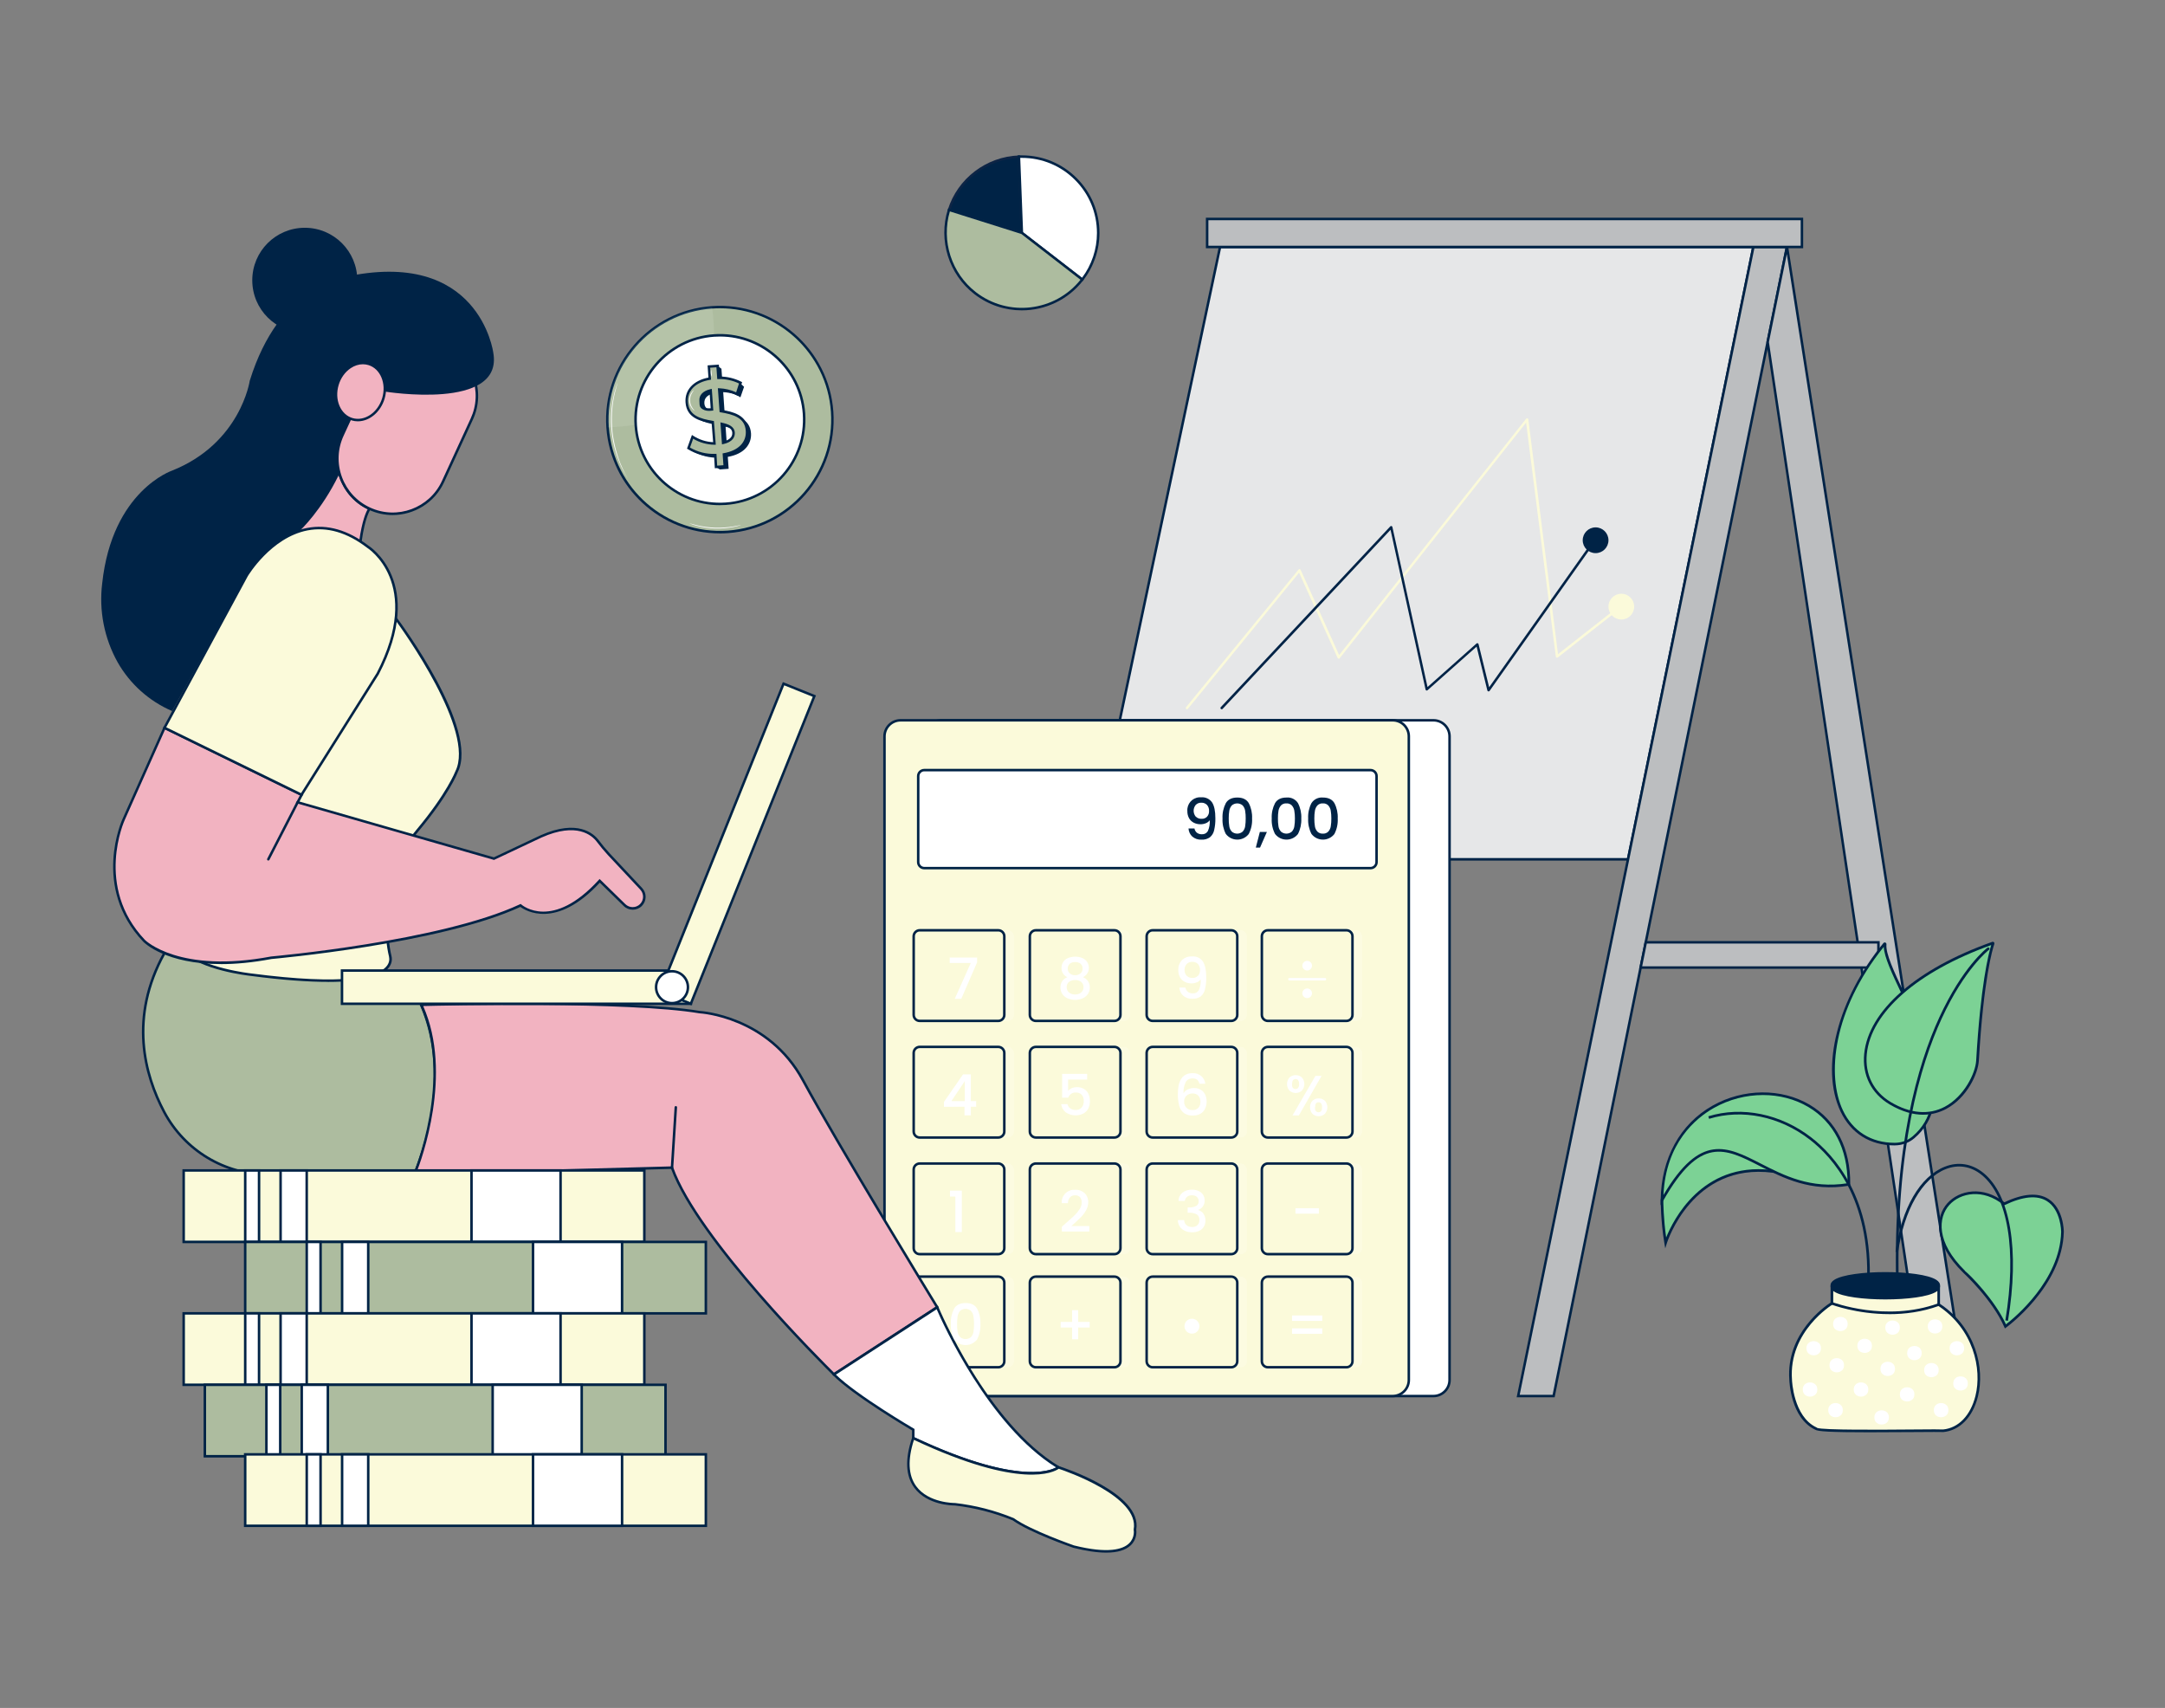 <?xml version="1.0" encoding="UTF-8"?>
<svg xmlns="http://www.w3.org/2000/svg" id="a" width="865.76" height="682.89" viewBox="0 0 865.76 682.89">
  <rect x="0" y="0" width="865.76" height="682.89" fill="#808080" stroke="none"/>
  <g>
    <g>
      <path d="M332.76,164.59c1.76,24.79-16.91,46.31-41.71,48.07-24.79,1.76-46.31-16.91-48.07-41.71-1.76-24.79,16.91-46.31,41.71-48.07h.07c24.77-1.72,46.24,16.95,48,41.71h0Z" fill="#ADBC9F"></path>
      <path d="M287.84,213.27c-23.64,0-43.66-18.35-45.36-42.28-1.77-25.03,17.14-46.83,42.17-48.6,25.07-1.74,46.83,17.18,48.6,42.17h0c1.77,25.03-17.14,46.83-42.17,48.6-1.09,.08-2.17,.12-3.25,.12h0Zm.06-90.01c-1.03,0-2.06,.04-3.1,.11-24.54,1.74-43.04,23.06-41.31,47.54,1.74,24.48,23.09,42.96,47.54,41.24,24.47-1.74,42.97-23.06,41.24-47.54h0c-1.66-23.4-21.25-41.35-44.36-41.35h0Z" fill="#002346"></path>
    </g>
    <g opacity=".1">
      <path d="M284.75,122.88c-24.76,1.76-43.42,23.24-41.7,48,0,0,31.61-.79,38.3-14s3.4-34,3.4-34Z" fill="#fff"></path>
    </g>
    <g>
      <path d="M321.51,165.45c1.28,18.58-12.74,34.68-31.32,35.96-18.58,1.28-34.68-12.74-35.96-31.32-1.28-18.56,12.72-34.65,31.28-35.95,18.58-1.3,34.69,12.7,36,31.28v.04h0Z" fill="#fff"></path>
      <path d="M287.85,201.99c-17.81,0-32.87-13.84-34.12-31.87-1.29-18.8,12.95-35.17,31.75-36.49,18.81-1.32,35.21,12.92,36.53,31.74v.04c1.3,18.82-12.96,35.19-31.79,36.49-.8,.05-1.59,.08-2.38,.08h.01Zm.05-67.43c-.78,0-1.56,.03-2.35,.08-18.25,1.28-32.07,17.17-30.82,35.42,1.26,18.27,17.14,32.12,35.42,30.86,18.27-1.26,32.12-17.15,30.86-35.42v-.04c-1.23-17.48-15.85-30.9-33.12-30.9h.01Z" fill="#002346"></path>
    </g>
    <g id="b">
      <path d="M289.79,165.39l-.59-8.6h0c1.58,.08,3.15,.37,4.65,.87,.78,.33,1.53,.73,2.23,1.2l.1-.27,1.11-3.2,.26-.73-1.65-1.51-.71,.39c-2-.89-4.17-1.35-6.36-1.36l-.33-4.74-1.47-1.09v1.2l-2,.07,.33,4.83c-6.6,1.11-9.49,5.12-9.19,9.46,.41,5.91,5.61,7.11,10.42,7.93l.59,8.53c-3.11-.03-6.15-.96-8.75-2.66l-1.62,4.5c3.22,1.99,6.96,2.95,10.74,2.76l.25,3.58-1.66,.15,1.74,1,3.5-.26-.34-4.77c6.65-1.15,9.58-5.14,9.28-9.48-.44-5.84-5.71-6.98-10.53-7.8h0Zm-3.56-.61c-2.52-.55-4.41-1.32-4.56-3.41s1.05-3.5,4-4.18l.56,7.59Zm4.45,13.35l-.53-7.53c2.61,.54,4.57,1.32,4.72,3.48,.12,1.83-1.1,3.37-4.19,4.05Z" fill="#002346"></path>
    </g>
    <g id="c">
      <path d="M289.49,181.68l.33,4.78-3.5,.24-.29-4.72c-3.77,.15-7.49-.83-10.7-2.81l1.62-4.5c2.61,1.69,5.65,2.61,8.76,2.65l-.68-8.54c-4.81-.81-10-2-10.41-7.91-.32-4.43,2.58-8.37,9.19-9.48l-.34-4.83,3.5-.24,.33,4.74c3.07-.08,6.11,.61,8.84,2l-1.45,4.49c-2.2-1.09-4.61-1.71-7.07-1.82l.62,8.61c4.81,.82,10.08,2,10.49,7.88,.3,4.34-2.6,8.3-9.24,9.46h0Zm-4.78-18l-.53-7.59c-2.94,.68-4.17,2.3-4,4.18,.13,1.46-.19,2.2,1.08,2.93,.8,.46,1.74,.62,2.66,.54l.79-.07h0Zm8.62,9.31c-.14-2.09-2.08-2.89-4.69-3.48l.53,7.55c3.07-.69,4.29-2.24,4.16-4.07Z" fill="#ADBC9F"></path>
      <path d="M285.85,187.23l-.29-4.74c-3.7,.06-7.33-.94-10.49-2.9l-.34-.21,1.97-5.47,.53,.34c2.38,1.54,5.12,2.42,7.95,2.55l-.6-7.6c-4.12-.7-10-1.88-10.44-8.3-.36-4.99,3.14-8.77,9.16-9.93l-.34-4.88,4.5-.31,.33,4.77c2.98,0,5.94,.71,8.6,2.06l.38,.19-1.76,5.45-.52-.26c-1.99-.98-4.11-1.57-6.31-1.73l.55,7.65c4.15,.71,10.08,1.91,10.52,8.27,.34,4.94-3.18,8.7-9.21,9.9l.33,4.83-4.5,.31h-.02Zm.65-5.76l.29,4.71,2.5-.17-.33-4.73,.44-.08c5.84-1.02,9.14-4.36,8.83-8.93-.37-5.33-4.98-6.55-10.08-7.42l-.39-.07-.69-9.56,.56,.02c2.35,.1,4.62,.65,6.75,1.62l1.14-3.54c-2.55-1.22-5.39-1.84-8.22-1.76h-.48l-.33-4.71-2.5,.17,.34,4.78-.45,.08c-5.83,.98-9.11,4.32-8.77,8.95,.37,5.39,4.94,6.6,9.99,7.45l.38,.06,.75,9.48h-.55c-3-.05-5.92-.87-8.49-2.41l-1.27,3.53c3.05,1.79,6.52,2.66,10.07,2.53l.49-.02,.02,.02Zm2.21-3.8l-.62-8.8,.66,.15c2.54,.57,4.91,1.45,5.08,3.93,.09,1.31-.38,3.65-4.55,4.59l-.57,.13h0Zm.48-7.52l.44,6.27c1.65-.47,3.34-1.43,3.2-3.4h0c-.09-1.41-1.1-2.21-3.64-2.87h0Zm-5.71-5.88c-.9,0-1.75-.21-2.47-.63-1.24-.71-1.26-1.54-1.29-2.51,0-.24-.01-.51-.04-.81-.21-2.3,1.39-4.02,4.39-4.71l.57-.13,.6,8.67-1.29,.11c-.16,0-.32,.02-.48,.02h.01Zm.25-7.55c-2.12,.63-3.19,1.86-3.04,3.5,.03,.32,.04,.61,.04,.88,.02,.9,.03,1.23,.79,1.67,.67,.39,1.49,.55,2.37,.48l.3-.02-.45-6.49v-.02Z" fill="#002346"></path>
    </g>
    <path d="M251.18,191.46c-.09-.1-.17-.21-.24-.33l-.61-1c-.26-.42-.58-1-.91-1.59s-.73-1.36-1.09-2.19c-.17-.42-.37-.84-.57-1.3s-.36-.93-.56-1.46c-.4-1-.72-2.08-1.07-3.22-1.47-4.99-2.04-10.21-1.7-15.4,.06-1.13,.18-2.26,.36-3.38,.05-.5,.13-1,.23-1.49,.1-.44,.18-1,.29-1.4,.14-.88,.4-1.67,.57-2.36,.15-.6,.33-1.18,.54-1.76,.18-.48,.28-.81,.38-1.1,.03-.13,.09-.26,.16-.37,0,.14-.04,.27-.09,.4-.09,.28-.2,.66-.33,1.11s-.32,1.07-.47,1.76-.39,1.49-.54,2.37c-.08,.45-.17,.91-.26,1.39s-.13,1-.22,1.49c-.15,1-.22,2.17-.32,3.36-.12,2.57-.06,5.15,.19,7.72,.31,2.56,.81,5.09,1.5,7.58,.35,1.12,.65,2.21,1,3.2,.18,.5,.35,1,.54,1.47l.55,1.29c.34,.84,.72,1.55,1,2.19s.61,1.19,.86,1.63l.55,1c.11,.11,.2,.24,.26,.39h0Z" fill="#fff"></path>
    <path d="M277.82,164.27c-.42-.21-.79-.53-1.06-.91-.72-.9-1.14-2.01-1.19-3.16-.02-1.16,.33-2.29,1-3.23,.24-.42,.58-.76,1-1-.3,.35-.57,.72-.8,1.12-1.18,1.9-1.09,4.32,.21,6.13,.45,.68,.88,1,.84,1.05Z" fill="#fff"></path>
    <path d="M284.52,150.67c-.3-.92-.37-1.9-.2-2.86,.1,0,.21,.61,.27,1.39,.1,.49,.08,.99-.07,1.47h0Z" fill="#fff"></path>
    <path d="M296.35,209.9c-.25,.11-.51,.2-.78,.27-.72,.22-1.46,.4-2.2,.53-2.43,.49-4.91,.69-7.39,.62-2.51-.08-5.01-.45-7.44-1.09-.91-.27-1.66-.49-2.16-.7-.26-.08-.52-.18-.76-.31,.27,.03,.54,.1,.8,.19,.51,.16,1.26,.36,2.19,.58,2.4,.58,4.86,.91,7.33,1,2.47,.07,4.95-.1,7.39-.51,.94-.17,1.69-.32,2.22-.43,.26-.09,.53-.14,.8-.15h0Z" fill="#fff"></path>
    <g>
      <polygon points="701.16 98.75 651.04 343.58 436.01 343.58 487.89 98.75 701.16 98.75" fill="#e6e7e8"></polygon>
      <path d="M651.44,344.08h-216.05l52.09-245.83h214.29l-.12,.6-50.2,245.23h-.01Zm-214.82-1h214l49.92-243.83h-212.25l-51.67,243.83Z" fill="#002346"></path>
    </g>
    <g>
      <rect x="369.99" y="288" width="209.67" height="270.18" rx="6.43" ry="6.43" fill="#fff"></rect>
      <path d="M573.23,558.68h-196.81c-3.82,0-6.93-3.11-6.93-6.93V294.43c0-3.82,3.11-6.93,6.93-6.93h196.81c3.82,0,6.93,3.11,6.93,6.93v257.32c0,3.82-3.11,6.93-6.93,6.93Zm-196.81-270.18c-3.27,0-5.93,2.66-5.93,5.93v257.32c0,3.27,2.66,5.93,5.93,5.93h196.81c3.27,0,5.93-2.66,5.93-5.93V294.43c0-3.27-2.66-5.93-5.93-5.93h-196.81Z" fill="#002346"></path>
    </g>
    <g>
      <rect x="353.7" y="288" width="209.67" height="270.18" rx="6.43" ry="6.43" fill="#FBFADA"></rect>
      <path d="M556.94,558.68h-196.81c-3.82,0-6.93-3.11-6.93-6.93V294.43c0-3.82,3.11-6.93,6.93-6.93h196.81c3.82,0,6.93,3.11,6.93,6.93v257.32c0,3.82-3.11,6.93-6.93,6.93Zm-196.81-270.18c-3.27,0-5.93,2.66-5.93,5.93v257.32c0,3.27,2.66,5.93,5.93,5.93h196.81c3.27,0,5.93-2.66,5.93-5.93V294.43c0-3.27-2.66-5.93-5.93-5.93h-196.81Z" fill="#002346"></path>
    </g>
    <g>
      <rect x="367.18" y="307.91" width="183.29" height="39.19" rx="2.41" ry="2.41" fill="#fff"></rect>
      <path d="M548.06,347.6h-178.47c-1.6,0-2.91-1.31-2.91-2.91v-34.37c0-1.6,1.31-2.91,2.91-2.91h178.47c1.6,0,2.91,1.31,2.91,2.91v34.37c0,1.6-1.31,2.91-2.91,2.91Zm-178.47-39.19c-1.05,0-1.91,.86-1.91,1.91v34.37c0,1.05,.86,1.91,1.91,1.91h178.47c1.05,0,1.91-.86,1.91-1.91v-34.37c0-1.05-.86-1.91-1.91-1.91h-178.47Z" fill="#002346"></path>
    </g>
    <g opacity=".2">
      <rect x="462.39" y="371.95" width="36.24" height="36.24" rx="2.41" ry="2.41" fill="#fff"></rect>
    </g>
    <g>
      <rect x="458.53" y="371.95" width="36.24" height="36.24" rx="2.41" ry="2.41" fill="#FBFADA"></rect>
      <path d="M492.36,408.69h-31.42c-1.6,0-2.91-1.31-2.91-2.91v-31.42c0-1.6,1.31-2.91,2.91-2.91h31.42c1.6,0,2.91,1.31,2.91,2.91v31.42c0,1.6-1.31,2.91-2.91,2.91Zm-31.42-36.24c-1.05,0-1.91,.86-1.91,1.91v31.42c0,1.05,.86,1.91,1.91,1.91h31.42c1.05,0,1.91-.86,1.91-1.91v-31.42c0-1.05-.86-1.91-1.91-1.91h-31.42Z" fill="#002346"></path>
    </g>
    <g id="d">
      <path d="M478.65,332.97c.58,.42,1.29,.63,2,.59,.96,.06,1.88-.43,2.36-1.27,.6-1.36,.86-2.85,.75-4.34-.38,.54-.92,.95-1.53,1.19-.68,.28-1.41,.43-2.15,.42-.93,.01-1.85-.19-2.68-.6-.79-.4-1.46-1.02-1.9-1.79-.48-.89-.72-1.89-.69-2.9-.21-2.81,1.9-5.27,4.71-5.48,.26-.02,.53-.02,.79,0,1.73-.16,3.41,.63,4.4,2.06,.87,1.37,1.31,3.48,1.3,6.31,.04,1.61-.13,3.22-.49,4.79-.23,1.1-.83,2.09-1.69,2.82-.97,.68-2.15,1.02-3.34,.95-1.37,.09-2.72-.37-3.75-1.27-.88-.84-1.4-1.99-1.47-3.2h2.38c.11,.68,.47,1.29,1,1.72h0Zm4.05-6.44c.55-.62,.83-1.43,.79-2.26,.05-.89-.24-1.77-.83-2.44-.6-.6-1.42-.92-2.26-.88-.85-.04-1.67,.28-2.26,.9-1.09,1.36-1.09,3.28,0,4.64,.65,.63,1.54,.96,2.45,.89,.79,.04,1.56-.27,2.11-.85h0Z" fill="#002346"></path>
    </g>
    <g id="e">
      <path d="M490.2,321.1c.89-1.48,2.41-2.22,4.58-2.22s3.69,.74,4.58,2.22c.98,1.9,1.44,4.02,1.33,6.15,.12,2.15-.34,4.29-1.33,6.21-1.97,2.53-5.61,2.99-8.14,1.02-.38-.3-.72-.64-1.02-1.02-.98-1.92-1.44-4.06-1.33-6.21-.11-2.13,.35-4.25,1.33-6.15h0Zm7.71,3c-.13-.77-.48-1.49-1-2.08-1.24-1.06-3.08-1.06-4.32,0-.52,.59-.86,1.31-1,2.08-.17,1.03-.25,2.07-.24,3.12-.02,1.07,.06,2.14,.23,3.2,.12,.78,.47,1.51,1,2.09,1.25,1.07,3.09,1.07,4.34,0,.53-.58,.88-1.31,1-2.09,.16-1.06,.24-2.13,.22-3.2,.02-1.03-.06-2.07-.23-3.09v-.03Z" fill="#002346"></path>
    </g>
    <path d="M506.62,332.63l-2.75,6.27h-1.68l1.61-6.27h2.82Z" fill="#002346"></path>
    <g id="f">
      <path d="M509.88,321.1c.89-1.48,2.41-2.22,4.58-2.22,1.82-.17,3.59,.68,4.58,2.22,.98,1.9,1.44,4.02,1.33,6.15,.11,2.15-.35,4.29-1.33,6.21-1.97,2.53-5.61,2.99-8.14,1.02-.38-.3-.72-.64-1.02-1.02-.99-1.92-1.45-4.06-1.33-6.21-.11-2.13,.35-4.25,1.33-6.15h0Zm7.7,3c-.14-.77-.48-1.49-1-2.08-.57-.56-1.36-.86-2.16-.8-.8-.06-1.59,.23-2.16,.8-.52,.59-.86,1.31-1,2.08-.17,1.03-.24,2.08-.23,3.12-.02,1.07,.06,2.14,.22,3.2,.12,.78,.47,1.51,1,2.09,1.25,1.07,3.09,1.07,4.34,0,.53-.58,.88-1.31,1-2.09,.17-1.06,.25-2.13,.23-3.2,.01-1.04-.07-2.07-.24-3.09v-.03h0Z" fill="#002346"></path>
    </g>
    <g id="g">
      <path d="M524.44,321.1c1-1.54,2.77-2.39,4.59-2.22,2.17,0,3.69,.74,4.58,2.22,.98,1.9,1.44,4.02,1.33,6.15,.12,2.15-.34,4.29-1.33,6.21-1.97,2.53-5.61,2.99-8.14,1.02-.38-.3-.72-.64-1.02-1.02-.98-1.92-1.44-4.06-1.33-6.21-.11-2.13,.34-4.25,1.32-6.15Zm7.71,3c-.13-.77-.48-1.49-1-2.08-.57-.57-1.36-.86-2.16-.8-.8-.06-1.59,.24-2.16,.8-.52,.59-.86,1.31-1,2.08-.17,1.03-.25,2.07-.24,3.12-.01,1.07,.06,2.14,.23,3.2,.12,.78,.47,1.51,1,2.09,.58,.56,1.37,.85,2.17,.8,.8,.06,1.6-.23,2.17-.8,.53-.58,.88-1.31,1-2.09,.17-1.06,.24-2.13,.23-3.2,.01-1.04-.07-2.07-.24-3.09v-.03Z" fill="#002346"></path>
    </g>
    <g opacity=".2">
      <rect x="508.47" y="371.95" width="36.24" height="36.24" rx="2.41" ry="2.41" fill="#fff"></rect>
    </g>
    <g>
      <rect x="504.6" y="371.95" width="36.24" height="36.24" rx="2.41" ry="2.41" fill="#FBFADA"></rect>
      <path d="M538.43,408.69h-31.42c-1.6,0-2.91-1.31-2.91-2.91v-31.42c0-1.6,1.31-2.91,2.91-2.91h31.42c1.6,0,2.91,1.31,2.91,2.91v31.42c0,1.6-1.31,2.91-2.91,2.91Zm-31.42-36.24c-1.05,0-1.91,.86-1.91,1.91v31.42c0,1.05,.86,1.91,1.91,1.91h31.42c1.05,0,1.91-.86,1.91-1.91v-31.42c0-1.05-.86-1.91-1.91-1.91h-31.42Z" fill="#002346"></path>
    </g>
    <g opacity=".2">
      <rect x="415.69" y="371.95" width="36.24" height="36.24" rx="2.41" ry="2.41" fill="#fff"></rect>
    </g>
    <g>
      <rect x="411.82" y="371.95" width="36.24" height="36.24" rx="2.41" ry="2.41" fill="#FBFADA"></rect>
      <path d="M445.65,408.69h-31.42c-1.6,0-2.91-1.31-2.91-2.91v-31.42c0-1.6,1.31-2.91,2.91-2.91h31.42c1.6,0,2.91,1.31,2.91,2.91v31.42c0,1.6-1.31,2.91-2.91,2.91Zm-31.42-36.24c-1.05,0-1.91,.86-1.91,1.91v31.42c0,1.05,.86,1.91,1.91,1.91h31.42c1.05,0,1.91-.86,1.91-1.91v-31.42c0-1.05-.86-1.91-1.91-1.91h-31.42Z" fill="#002346"></path>
    </g>
    <g id="h">
      <path d="M475.03,396.59c.58,.42,1.29,.63,2,.59,.96,.06,1.88-.43,2.36-1.27,.6-1.36,.86-2.85,.75-4.34-.39,.54-.92,.96-1.54,1.2-.68,.28-1.41,.43-2.14,.42-.93,.02-1.85-.19-2.68-.61-.8-.39-1.46-1.02-1.9-1.79-.48-.89-.72-1.89-.69-2.9-.07-1.48,.46-2.92,1.46-4,1.07-1.02,2.52-1.56,4-1.48,1.73-.16,3.41,.62,4.4,2.05,.87,1.37,1.31,3.48,1.31,6.31,.04,1.61-.13,3.22-.49,4.79-.24,1.1-.84,2.09-1.69,2.82-.97,.69-2.15,1.02-3.34,.95-1.37,.09-2.72-.37-3.75-1.27-.88-.84-1.41-1.99-1.48-3.2h2.42c.11,.68,.47,1.29,1,1.73h0Zm4.06-6.44c.54-.63,.82-1.43,.78-2.26,.06-.89-.24-1.77-.82-2.44-.6-.6-1.42-.92-2.27-.88-.85-.04-1.67,.29-2.26,.9-.57,.65-.87,1.49-.83,2.35-.03,.84,.26,1.66,.81,2.29,.64,.64,1.54,.96,2.44,.89,.79,.03,1.55-.28,2.09-.85h.06Z" fill="#fff"></path>
    </g>
    <g opacity=".2">
      <rect x="369.24" y="371.95" width="36.24" height="36.24" rx="2.41" ry="2.41" fill="#fff"></rect>
    </g>
    <g>
      <rect x="365.37" y="371.95" width="36.24" height="36.24" rx="2.41" ry="2.41" fill="#FBFADA"></rect>
      <path d="M399.2,408.69h-31.42c-1.6,0-2.91-1.31-2.91-2.91v-31.42c0-1.6,1.31-2.91,2.91-2.91h31.42c1.6,0,2.91,1.31,2.91,2.91v31.42c0,1.6-1.31,2.91-2.91,2.91Zm-31.42-36.24c-1.05,0-1.91,.86-1.91,1.91v31.42c0,1.05,.86,1.91,1.91,1.91h31.42c1.05,0,1.91-.86,1.91-1.91v-31.42c0-1.05-.86-1.91-1.91-1.91h-31.42Z" fill="#002346"></path>
    </g>
    <g opacity=".2">
      <rect x="462.39" y="418.58" width="36.24" height="36.24" rx="2.41" ry="2.41" fill="#fff"></rect>
    </g>
    <g>
      <rect x="458.53" y="418.58" width="36.24" height="36.24" rx="2.41" ry="2.41" fill="#FBFADA"></rect>
      <path d="M492.36,455.32h-31.42c-1.6,0-2.91-1.31-2.91-2.91v-31.42c0-1.6,1.31-2.91,2.91-2.91h31.42c1.6,0,2.91,1.31,2.91,2.91v31.42c0,1.6-1.31,2.91-2.91,2.91Zm-31.42-36.24c-1.05,0-1.91,.86-1.91,1.91v31.42c0,1.05,.86,1.91,1.91,1.91h31.42c1.05,0,1.91-.86,1.91-1.91v-31.42c0-1.05-.86-1.91-1.91-1.91h-31.42Z" fill="#002346"></path>
    </g>
    <g opacity=".2">
      <rect x="508.47" y="418.58" width="36.24" height="36.24" rx="2.41" ry="2.41" fill="#fff"></rect>
    </g>
    <g>
      <rect x="504.6" y="418.58" width="36.24" height="36.24" rx="2.41" ry="2.41" fill="#FBFADA"></rect>
      <path d="M538.43,455.32h-31.42c-1.6,0-2.91-1.31-2.91-2.91v-31.42c0-1.6,1.31-2.91,2.91-2.91h31.42c1.6,0,2.91,1.31,2.91,2.91v31.42c0,1.6-1.31,2.91-2.91,2.91Zm-31.42-36.24c-1.05,0-1.91,.86-1.91,1.91v31.42c0,1.05,.86,1.91,1.91,1.91h31.42c1.05,0,1.91-.86,1.91-1.91v-31.42c0-1.05-.86-1.91-1.91-1.91h-31.42Z" fill="#002346"></path>
    </g>
    <g opacity=".2">
      <rect x="415.69" y="418.58" width="36.24" height="36.24" rx="2.41" ry="2.41" fill="#fff"></rect>
    </g>
    <g>
      <rect x="411.82" y="418.58" width="36.24" height="36.24" rx="2.41" ry="2.41" fill="#FBFADA"></rect>
      <path d="M445.65,455.32h-31.42c-1.6,0-2.91-1.31-2.91-2.91v-31.42c0-1.6,1.31-2.91,2.91-2.91h31.42c1.6,0,2.91,1.31,2.91,2.91v31.42c0,1.6-1.31,2.91-2.91,2.91Zm-31.42-36.24c-1.05,0-1.91,.86-1.91,1.91v31.42c0,1.05,.86,1.91,1.91,1.91h31.42c1.05,0,1.91-.86,1.91-1.91v-31.42c0-1.05-.86-1.91-1.91-1.91h-31.42Z" fill="#002346"></path>
    </g>
    <g id="i">
      <path d="M478.72,431.7c-.54-.38-1.19-.56-1.84-.52-1.07-.06-2.1,.47-2.68,1.37-.7,1.41-1.03,2.98-.93,4.56,.41-.68,1-1.22,1.72-1.55,.77-.36,1.61-.55,2.46-.54,.92-.02,1.84,.21,2.65,.65,.77,.43,1.39,1.08,1.79,1.87,.85,1.83,.85,3.94,0,5.77-.4,.84-1.04,1.54-1.85,2-.9,.5-1.92,.74-2.95,.71-1.3,.09-2.59-.27-3.67-1-.92-.74-1.58-1.77-1.87-2.92-.38-1.54-.56-3.12-.53-4.7,0-5.55,1.95-8.32,5.86-8.32,1.31-.08,2.59,.37,3.58,1.23,.85,.79,1.4,1.85,1.54,3h-2.37c-.11-.63-.43-1.19-.91-1.61h0Zm-4.19,6.33c-.68,.61-1.05,1.49-1,2.4-.05,.91,.28,1.81,.9,2.48,.67,.65,1.58,.99,2.51,.93,.85,.04,1.67-.28,2.26-.89,.57-.65,.87-1.5,.83-2.36,.05-.9-.24-1.78-.81-2.47-.61-.64-1.48-.98-2.37-.92-.85-.02-1.67,.28-2.32,.83h0Z" fill="#fff"></path>
    </g>
    <g opacity=".2">
      <rect x="369.24" y="418.58" width="36.24" height="36.24" rx="2.41" ry="2.41" fill="#fff"></rect>
    </g>
    <g>
      <rect x="365.37" y="418.58" width="36.24" height="36.24" rx="2.41" ry="2.41" fill="#FBFADA"></rect>
      <path d="M399.2,455.32h-31.42c-1.6,0-2.91-1.31-2.91-2.91v-31.42c0-1.6,1.31-2.91,2.91-2.91h31.42c1.6,0,2.91,1.31,2.91,2.91v31.42c0,1.6-1.31,2.91-2.91,2.91Zm-31.42-36.24c-1.05,0-1.91,.86-1.91,1.91v31.42c0,1.05,.86,1.91,1.91,1.91h31.42c1.05,0,1.91-.86,1.91-1.91v-31.42c0-1.05-.86-1.91-1.91-1.91h-31.42Z" fill="#002346"></path>
    </g>
    <path d="M515.63,430.83c1.42-1.28,3.58-1.28,5,0,1.29,1.5,1.29,3.71,0,5.21-1.41,1.3-3.59,1.3-5,0-1.29-1.5-1.29-3.71,0-5.21Zm1,2.6c0,1.33,.48,2,1.43,2,.41,.02,.81-.16,1.06-.49,.29-.45,.42-.98,.38-1.51,0-1.33-.48-2-1.44-2-.9,.02-1.38,.68-1.38,2h-.05Zm11.84-3.25l-9.07,15.81h-2.54l9.17-15.81h2.44Zm-3.65,9.94c1.42-1.28,3.58-1.28,5,0,1.29,1.5,1.29,3.71,0,5.21-1.41,1.31-3.59,1.31-5,0-1.29-1.5-1.29-3.71,0-5.21Zm1,2.6c0,1.32,.47,2,1.43,2s1.43-.66,1.43-2-.48-2-1.43-2-1.34,.68-1.34,2h-.09Z" fill="#fff"></path>
    <g opacity=".2">
      <rect x="462.39" y="465.21" width="36.24" height="36.24" rx="2.41" ry="2.41" fill="#fff"></rect>
    </g>
    <g>
      <rect x="458.53" y="465.21" width="36.24" height="36.24" rx="2.41" ry="2.41" fill="#FBFADA"></rect>
      <path d="M492.36,501.95h-31.42c-1.6,0-2.91-1.31-2.91-2.91v-31.42c0-1.6,1.31-2.91,2.91-2.91h31.42c1.6,0,2.91,1.31,2.91,2.91v31.42c0,1.6-1.31,2.91-2.91,2.91Zm-31.42-36.24c-1.05,0-1.91,.86-1.91,1.91v31.42c0,1.05,.86,1.91,1.91,1.91h31.42c1.05,0,1.91-.86,1.91-1.91v-31.42c0-1.05-.86-1.91-1.91-1.91h-31.42Z" fill="#002346"></path>
    </g>
    <g opacity=".2">
      <rect x="508.47" y="465.21" width="36.24" height="36.24" rx="2.41" ry="2.41" fill="#fff"></rect>
    </g>
    <g>
      <rect x="504.6" y="465.21" width="36.24" height="36.24" rx="2.41" ry="2.41" fill="#FBFADA"></rect>
      <path d="M538.43,501.95h-31.42c-1.6,0-2.91-1.31-2.91-2.91v-31.42c0-1.6,1.31-2.91,2.91-2.91h31.42c1.6,0,2.91,1.31,2.91,2.91v31.42c0,1.6-1.31,2.91-2.91,2.91Zm-31.42-36.24c-1.05,0-1.91,.86-1.91,1.91v31.42c0,1.05,.86,1.91,1.91,1.91h31.42c1.05,0,1.91-.86,1.91-1.91v-31.42c0-1.05-.86-1.91-1.91-1.91h-31.42Z" fill="#002346"></path>
    </g>
    <g opacity=".2">
      <rect x="415.69" y="465.21" width="36.24" height="36.24" rx="2.41" ry="2.41" fill="#fff"></rect>
    </g>
    <g>
      <rect x="411.82" y="465.21" width="36.24" height="36.24" rx="2.41" ry="2.41" fill="#FBFADA"></rect>
      <path d="M445.65,501.95h-31.42c-1.6,0-2.91-1.31-2.91-2.91v-31.42c0-1.6,1.31-2.91,2.91-2.91h31.42c1.6,0,2.91,1.31,2.91,2.91v31.42c0,1.6-1.31,2.91-2.91,2.91Zm-31.42-36.24c-1.05,0-1.91,.86-1.91,1.91v31.42c0,1.05,.86,1.91,1.91,1.91h31.42c1.05,0,1.91-.86,1.91-1.91v-31.42c0-1.05-.86-1.91-1.91-1.91h-31.42Z" fill="#002346"></path>
    </g>
    <path d="M472.85,476.85c1.1-.81,2.44-1.23,3.8-1.18,.95-.02,1.89,.17,2.75,.57,.72,.33,1.33,.87,1.75,1.54,.39,.67,.6,1.43,.59,2.21,.02,.86-.24,1.71-.75,2.41-.45,.62-1.07,1.09-1.79,1.34v.09c.85,.24,1.59,.77,2.09,1.49,.53,.82,.79,1.78,.75,2.76,.01,.83-.2,1.66-.62,2.38-.43,.72-1.06,1.3-1.82,1.65-.9,.42-1.89,.63-2.88,.6-1.44,.05-2.85-.39-4-1.26-1.08-.89-1.7-2.22-1.7-3.62h2.5c.02,.77,.36,1.49,.94,2,.63,.53,1.44,.81,2.27,.76,.78,.05,1.56-.22,2.13-.76,.52-.53,.79-1.26,.75-2,.09-.88-.29-1.74-1-2.26-.95-.51-2.02-.75-3.1-.67h-.59v-2.12h.61c.97,.05,1.94-.16,2.81-.61,.65-.39,1.04-1.11,1-1.87,.03-.65-.23-1.28-.71-1.73-.56-.47-1.27-.7-2-.65-.73-.05-1.44,.18-2,.65-.46,.42-.76,.98-.84,1.6h-2.52c0-1.29,.59-2.5,1.58-3.32h0Z" fill="#fff"></path>
    <g opacity=".2">
      <rect x="369.24" y="465.21" width="36.24" height="36.24" rx="2.41" ry="2.41" fill="#fff"></rect>
    </g>
    <g>
      <rect x="365.37" y="465.21" width="36.24" height="36.24" rx="2.41" ry="2.41" fill="#FBFADA"></rect>
      <path d="M399.2,501.95h-31.42c-1.6,0-2.91-1.31-2.91-2.91v-31.42c0-1.6,1.31-2.91,2.91-2.91h31.42c1.6,0,2.91,1.31,2.91,2.91v31.42c0,1.6-1.31,2.91-2.91,2.91Zm-31.42-36.24c-1.05,0-1.91,.86-1.91,1.91v31.42c0,1.05,.86,1.91,1.91,1.91h31.42c1.05,0,1.91-.86,1.91-1.91v-31.42c0-1.05-.86-1.91-1.91-1.91h-31.42Z" fill="#002346"></path>
    </g>
    <path d="M527.39,483.08v2.18h-9.36v-2.18h9.36Z" fill="#fff"></path>
    <g opacity=".2">
      <rect x="462.39" y="510.43" width="36.24" height="36.24" rx="2.41" ry="2.41" fill="#fff"></rect>
    </g>
    <g>
      <rect x="458.53" y="510.43" width="36.24" height="36.24" rx="2.41" ry="2.41" fill="#FBFADA"></rect>
      <path d="M492.36,547.17h-31.42c-1.6,0-2.91-1.31-2.91-2.91v-31.42c0-1.6,1.31-2.91,2.91-2.91h31.42c1.6,0,2.91,1.31,2.91,2.91v31.42c0,1.6-1.31,2.91-2.91,2.91Zm-31.42-36.24c-1.05,0-1.91,.86-1.91,1.91v31.42c0,1.05,.86,1.91,1.91,1.91h31.42c1.05,0,1.91-.86,1.91-1.91v-31.42c0-1.05-.86-1.91-1.91-1.91h-31.42Z" fill="#002346"></path>
    </g>
    <path d="M476.67,533.23c-.8,.02-1.57-.29-2.14-.85-.56-.55-.88-1.31-.86-2.1-.03-1.62,1.26-2.97,2.88-3h.12c1.62,0,2.94,1.31,2.95,2.93v.07c0,.52-.13,1.04-.39,1.49-.26,.44-.63,.8-1.07,1.06-.45,.27-.97,.41-1.49,.4h0Z" fill="#fff"></path>
    <g opacity=".2">
      <rect x="508.47" y="510.43" width="36.24" height="36.24" rx="2.41" ry="2.41" fill="#fff"></rect>
    </g>
    <g>
      <rect x="504.6" y="510.43" width="36.24" height="36.24" rx="2.41" ry="2.41" fill="#FBFADA"></rect>
      <path d="M538.43,547.17h-31.42c-1.6,0-2.91-1.31-2.91-2.91v-31.42c0-1.6,1.31-2.91,2.91-2.91h31.42c1.6,0,2.91,1.31,2.91,2.91v31.42c0,1.6-1.31,2.91-2.91,2.91Zm-31.42-36.24c-1.05,0-1.91,.86-1.91,1.91v31.42c0,1.05,.86,1.91,1.91,1.91h31.42c1.05,0,1.91-.86,1.91-1.91v-31.42c0-1.05-.86-1.91-1.91-1.91h-31.42Z" fill="#002346"></path>
    </g>
    <g opacity=".2">
      <rect x="415.69" y="510.43" width="36.24" height="36.24" rx="2.41" ry="2.41" fill="#fff"></rect>
    </g>
    <g>
      <rect x="411.82" y="510.43" width="36.24" height="36.24" rx="2.41" ry="2.41" fill="#FBFADA"></rect>
      <path d="M445.65,547.17h-31.42c-1.6,0-2.91-1.31-2.91-2.91v-31.42c0-1.6,1.31-2.91,2.91-2.91h31.42c1.6,0,2.91,1.31,2.91,2.91v31.42c0,1.6-1.31,2.91-2.91,2.91Zm-31.42-36.24c-1.05,0-1.91,.86-1.91,1.91v31.42c0,1.05,.86,1.91,1.91,1.91h31.42c1.05,0,1.91-.86,1.91-1.91v-31.42c0-1.05-.86-1.91-1.91-1.91h-31.42Z" fill="#002346"></path>
    </g>
    <path d="M424.15,528.55h4.59v-4.7h2.41v4.7h4.59v2.23h-4.59v4.71h-2.41v-4.71h-4.59v-2.23Z" fill="#fff"></path>
    <g opacity=".2">
      <rect x="369.24" y="510.43" width="36.24" height="36.24" rx="2.41" ry="2.41" fill="#fff"></rect>
    </g>
    <g>
      <rect x="365.37" y="510.43" width="36.24" height="36.24" rx="2.41" ry="2.41" fill="#FBFADA"></rect>
      <path d="M399.2,547.17h-31.42c-1.6,0-2.91-1.31-2.91-2.91v-31.42c0-1.6,1.31-2.91,2.91-2.91h31.42c1.6,0,2.91,1.31,2.91,2.91v31.42c0,1.6-1.31,2.91-2.91,2.91Zm-31.42-36.24c-1.05,0-1.91,.86-1.91,1.91v31.42c0,1.05,.86,1.91,1.91,1.91h31.42c1.05,0,1.91-.86,1.91-1.91v-31.42c0-1.05-.86-1.91-1.91-1.91h-31.42Z" fill="#002346"></path>
    </g>
    <g id="j">
      <path d="M528.77,525.96v2.18h-12.09v-2.18h12.09Zm0,5.16v2.18h-12.09v-2.18h12.09Z" fill="#fff"></path>
    </g>
    <g>
      <polygon points="701.16 98.75 607.11 558.18 621.29 558.18 714.59 98.75 701.16 98.75" fill="#bcbec0"></polygon>
      <path d="M621.69,558.68h-15.2l.12-.6,94.13-459.83h14.45l-.12,.6-93.38,459.83Zm-13.98-1h13.16l93.1-458.43h-12.41l-93.85,458.43Z" fill="#002346"></path>
    </g>
    <g>
      <polygon points="714.59 98.75 787 561.52 770.57 561.52 706.87 136.76 714.59 98.75" fill="#bcbec0"></polygon>
      <path d="M787.58,562.02h-17.44l-.06-.43-63.71-424.85,8.29-40.82,.43,2.75,72.5,463.35h0Zm-16.58-1h15.42l-71.89-459.44-7.15,35.2,63.62,424.25h0Z" fill="#002346"></path>
    </g>
    <g>
      <polygon points="658.13 376.77 751.17 376.77 751.17 386.86 656.08 386.86 658.13 376.77" fill="#bcbec0"></polygon>
      <path d="M751.67,387.36h-96.2l2.25-11.09h93.95v11.09Zm-94.98-1h93.98v-9.09h-92.13l-1.85,9.09Z" fill="#002346"></path>
    </g>
    <path d="M474.67,283.59c-.12,0-.23-.04-.32-.11-.21-.18-.24-.49-.07-.71l45-55.05c.18-.21,.49-.24,.7-.07,.06,.05,.1,.11,.14,.18l15.39,34.08,74.77-94.48c.12-.16,.34-.23,.53-.17,.19,.05,.33,.21,.36,.41l11.86,93.88,23.65-18.55c.23-.15,.54-.09,.69,.14,.13,.2,.1,.47-.07,.64l-24.35,19.1c-.14,.12-.33,.14-.49,.07-.17-.06-.29-.22-.31-.4l-11.88-93.57-74.53,94.2c-.11,.14-.29,.21-.46,.18-.17-.02-.32-.13-.39-.29l-15.4-34.09-44.46,54.43c-.09,.11-.22,.17-.36,.18h0Z" fill="#FBFADA"></path>
    <circle cx="648.35" cy="242.55" r="5.15" fill="#FBFADA"></circle>
    <circle cx="638.06" cy="216.01" r="5.15" fill="#002346"></circle>
    <path d="M488.53,283.59c-.28-.01-.5-.25-.49-.53,0-.11,.05-.22,.12-.31l67.79-72.28c.13-.14,.32-.19,.5-.14,.18,.04,.32,.19,.35,.37l14.05,64,19.59-17.41c.13-.12,.31-.16,.48-.11,.17,.05,.3,.19,.34,.36l4.23,17.24,40.19-56.78c.16-.23,.47-.28,.7-.12h0c.22,.16,.28,.47,.12,.7l-40.83,57.67c-.11,.17-.31,.24-.5,.2-.19-.03-.35-.18-.39-.37l-4.3-17.54-19.6,17.42c-.2,.19-.51,.18-.69-.01-.07-.07-.11-.15-.13-.25l-14-63.87-67.14,71.59c-.09,.12-.24,.18-.39,.17h0Z" fill="#002346"></path>
    <g>
      <path d="M408.64,93.15l-29.13-9.19c3.88-12.29,15.07-20.82,27.95-21.31l1.18,30.5Z" fill="#002346"></path>
      <path d="M409.16,93.84l-30.28-9.55,.15-.48c3.93-12.46,15.35-21.17,28.41-21.66l.5-.02,1.23,31.71h-.01Zm-29.03-10.21l27.97,8.82-1.13-29.29c-12.26,.67-22.95,8.82-26.84,20.46h0Z" fill="#0d2445"></path>
    </g>
    <g>
      <path d="M439.17,93.15c0,6.75-2.24,13.31-6.39,18.63l-24.14-18.67-1.18-30.5h1.18c16.86,0,30.53,13.67,30.53,30.53h0Z" fill="#fff"></path>
      <path d="M432.86,112.48l-24.72-19.12v-.23l-1.21-31.02h1.7c8.29,0,16.08,3.23,21.94,9.09,5.86,5.86,9.09,13.65,9.09,21.94h0c0,6.83-2.3,13.55-6.5,18.94l-.31,.39h0Zm-23.74-19.61l23.56,18.22c3.87-5.14,5.99-11.49,5.98-17.93h0c0-8.03-3.12-15.57-8.79-21.24s-13.21-8.8-21.23-8.8h-.66l1.15,29.75h0Z" fill="#002346"></path>
    </g>
    <path d="M529.82,392.02h-14.19c-.27,0-.49-.23-.5-.5,0-.28,.22-.5,.5-.5h14.19c.28,0,.5,.22,.5,.5s-.22,.5-.5,.5Z" fill="#fff"></path>
    <circle cx="522.73" cy="397.15" r="1.93" fill="#fff"></circle>
    <circle cx="522.73" cy="386.11" r="1.93" fill="#fff"></circle>
    <g>
      <path d="M151.67,389.09l11.12,3s23.21,26.49,2.91,77.54h-58.31c-17.48,.02-33.54-9.62-41.75-25.06-8.51-16.07-13.75-38.56,.15-63.56l56.49-27.62,29.39,35.7h0Z" fill="#ADBC9F"></path>
      <path d="M107.34,470.13c-17.69,0-33.84-9.7-42.14-25.32-7.89-14.9-14.27-38.1,.15-64.04l.08-.14,56.99-27.86,29.54,35.88,11.11,3,.1,.11c.23,.27,23.18,27.31,3,78.05l-.13,.32h-58.7Zm-41.19-88.74c-14.11,25.49-7.83,48.29-.07,62.95,8.13,15.3,23.94,24.79,41.26,24.79h58.02c19.07-48.29-1.28-74.67-2.85-76.6l-11.12-3-.1-.12-29.14-35.4-55.99,27.38h0Z" fill="#002346"></path>
    </g>
    <g>
      <path d="M147.77,203.41s-2.21,2.69-3.64,13.11l-26.44,11,1.18-15s9.22-8.13,16.67-23.9c0-.03,2.03,10.31,12.23,14.79Z" fill="#f2b3c1"></path>
      <path d="M117.12,228.29l1.26-16.02,.15-.13c.09-.08,9.24-8.26,16.55-23.74l.12-.25,.72-.08,.1,.46c.23,1.04,2.51,10.28,11.94,14.42l.6,.27-.42,.51c-.04,.05-2.16,2.84-3.53,12.86l-.04,.28-27.46,11.42h0Zm2.23-15.54l-1.1,13.99,25.42-10.58c1.11-7.91,2.67-11.34,3.36-12.54-7.75-3.65-10.69-10.62-11.62-13.58-6.78,13.82-14.85,21.6-16.06,22.71h0Z" fill="#002346"></path>
    </g>
    <g>
      <path d="M136.93,174.03l11.51-25.01c5.11-11.11,18.26-15.97,29.37-10.85h0c11.1,5.11,15.96,18.26,10.85,29.37l-11.51,25.01c-5.11,11.11-18.26,15.97-29.37,10.85h0c-11.1-5.11-15.96-18.26-10.85-29.37Z" fill="#f2b3c1"></path>
      <path d="M157.01,205.93c-3.16,0-6.37-.67-9.43-2.07h0c-5.49-2.53-9.67-7.04-11.77-12.72-2.09-5.67-1.86-11.82,.67-17.31l11.51-25.01c2.53-5.49,7.04-9.67,12.72-11.77,5.67-2.1,11.82-1.86,17.31,.67s9.67,7.04,11.77,12.72c2.1,5.67,1.86,11.82-.67,17.31l-11.51,25.01c-3.81,8.28-12.03,13.17-20.6,13.17h0Zm11.57-69.3c-2.53,0-5.07,.45-7.51,1.35-5.42,2-9.74,6-12.16,11.25l-11.51,25.01c-2.42,5.25-2.65,11.13-.64,16.55s6,9.74,11.25,12.15h0c10.84,4.99,23.71,.23,28.7-10.61l11.51-25.01c2.42-5.25,2.65-11.13,.64-16.55-2-5.42-6-9.74-11.25-12.15-2.88-1.33-5.95-1.99-9.03-1.99Z" fill="#002346"></path>
    </g>
    <path d="M153.83,156.55s47.68,7.86,43.42-15.57c0,0-5.48-42.3-59.95-30.13,0,0-25.56,3.05-37.43,41.39,0,0-3.65,24.95-31,35.9,0,0-24,8-28,45.08-1.35,10.91,.81,21.96,6.16,31.56,4.95,8.71,12.6,15.56,21.8,19.52l29.83-54.16s11.83-14.61,20.21-17.65c0,0,9.73-8.54,16.67-23.9,0,0-2.35-6.44,1.38-14.55l6.69-14.54,10.22-2.95h0Z" fill="#002346"></path>
    <g>
      <ellipse cx="144.13" cy="156.55" rx="11.56" ry="9.59" transform="translate(-47.15 249.78) rotate(-73.35)" fill="#f2b3c1"></ellipse>
      <path d="M143.11,168.46c-.82,0-1.64-.12-2.45-.36-2.6-.78-4.67-2.72-5.84-5.47-1.16-2.72-1.29-5.91-.37-8.98,.92-3.07,2.78-5.66,5.24-7.3,2.49-1.66,5.29-2.14,7.89-1.36,5.33,1.59,8.12,8.07,6.21,14.44-1.62,5.4-6.1,9.02-10.68,9.02h0Zm2-22.82c-1.65,0-3.32,.53-4.86,1.56-2.26,1.51-3.98,3.91-4.83,6.75h0c-.85,2.85-.74,5.79,.33,8.3,1.05,2.47,2.9,4.21,5.21,4.9,4.8,1.43,10.13-2.15,11.88-7.99,1.75-5.84-.74-11.76-5.54-13.2-.71-.21-1.45-.32-2.18-.32h-.01Z" fill="#002346"></path>
    </g>
    <g>
      <path d="M158.32,247.33s32.9,44,24.29,61.19c0,0-3.23,8.72-15.77,23.69-3.62,4.32-6.34,9.33-8,14.72-2.21,7.21-4.52,17.76-3.82,28.89,.19,2.23,.54,4.44,1.06,6.62,.83,3.88-1.56,14.36-55.84,7.26,0,0-19.68-2.15-26.76-9.53l32.55-110.39,52.29-22.45h0Z" fill="#FBFADA"></path>
      <path d="M131.14,392.59c-7.78,0-17.88-.69-30.97-2.4-.8-.09-19.93-2.25-27.06-9.68l-.2-.21,32.7-110.89,52.87-22.7,.24,.32c1.35,1.81,32.99,44.45,24.34,61.71-.11,.31-3.38,8.92-15.83,23.79-3.6,4.3-6.26,9.19-7.91,14.55-2.12,6.92-4.5,17.52-3.8,28.71,.19,2.19,.54,4.39,1.05,6.54,.27,1.26,.24,3.14-1.44,4.96-2.51,2.72-8.86,5.32-23.98,5.32v-.02Zm-57.11-12.57c7.04,7,26.06,9.15,26.25,9.17,38.13,4.99,50.46,1.34,54.09-2.6,1.39-1.5,1.42-3.04,1.2-4.06-.52-2.18-.88-4.43-1.07-6.68-.71-11.35,1.69-22.08,3.84-29.08,1.69-5.48,4.41-10.5,8.1-14.9,12.32-14.71,15.65-23.46,15.68-23.54,8.02-16.01-21.06-56.4-23.99-60.4l-51.71,22.2-32.4,109.88h.01Z" fill="#002346"></path>
    </g>
    <g>
      <path d="M65.79,291l-16.32,36.58s-12.58,26.76,8.16,48.59c0,0,13.36,13.84,50.88,6.76,0,0,67.34-5.84,99.63-20.91,0,0,12.6,11.07,31.67-9.84l9.92,9.69c1.82,1.79,4.74,1.79,6.56,0h0c1.78-1.78,1.83-4.66,.11-6.5l-13-13.88c-1.53-1.67-2.98-3.41-4.34-5.22-2.26-3-8.54-8.12-22.61-1.89l-18.92,8.92-78.5-22.52,1.58-3-54.82-26.78h0Z" fill="#f2b3c1"></path>
      <path d="M88.32,385.47c-22.09,0-30.62-8.5-31.05-8.95-20.74-21.83-8.38-48.88-8.25-49.15l16.53-37.04,.47,.23,55.28,27.01-1.53,2.91,77.73,22.3,18.75-8.84c14.68-6.5,21.13-.74,23.22,2.04,1.34,1.79,2.79,3.54,4.31,5.18l13,13.88c1.91,2.05,1.86,5.21-.12,7.2-2,1.98-5.26,1.98-7.26,0l-9.55-9.33c-17.5,18.9-29.82,11.13-31.76,9.7-32.11,14.84-98.85,20.77-99.52,20.83-7.74,1.46-14.45,2.04-20.23,2.04h-.02Zm-22.29-93.8l-16.11,36.11c-.13,.27-12.19,26.72,8.06,48.04,.13,.13,13.67,13.55,50.43,6.61,.72-.07,67.67-6.01,99.51-20.87l.29-.14,.25,.21c.5,.44,12.48,10.47,30.97-9.8l.35-.38,10.29,10.05c1.62,1.6,4.25,1.6,5.86,0,1.6-1.6,1.64-4.15,.1-5.8l-13-13.88c-1.54-1.67-3.01-3.44-4.38-5.26-1.95-2.59-8-7.93-22.01-1.73l-19.08,9-.18-.05-79.09-22.69,1.63-3.09-53.89-26.33h0Z" fill="#002346"></path>
    </g>
    <g>
      <path d="M168.48,401.78s80.66-2.2,111.32,2.91c0,0,27.26,1.27,41.32,27.25s53.66,90.72,53.66,90.72l-41.31,26.84s-54.09-52.82-64.74-82.63l-103,2.74s16.35-38.32,2.75-67.83h0Z" fill="#f2b3c1"></path>
      <path d="M333.4,550.14l-.29-.28c-.54-.53-53.88-52.84-64.74-82.48l-103.42,2.75,.31-.72c.16-.38,16.1-38.46,2.76-67.42l-.32-.69,.76-.02c.81-.02,81.06-2.14,111.42,2.92,.22,0,27.65,1.58,41.68,27.51,13.89,25.67,53.25,90.05,53.65,90.7l.25,.42-42.05,27.32h0Zm-64.33-83.79l.12,.34c10.09,28.25,60.08,77.96,64.33,82.16l40.56-26.36c-3.42-5.6-40.1-65.72-53.42-90.33-13.76-25.42-40.63-26.98-40.9-26.99-28.74-4.79-102.27-3.13-110.53-2.93,11.99,27.06-.65,61.46-2.77,66.83l102.6-2.73h0Z" fill="#002346"></path>
    </g>
    <g>
      <path d="M333.47,549.54c8.33,8.42,31.73,22.09,31.73,22.09v3.39c46.4,21.88,58.1,11.7,58.1,11.7-29.43-17.72-48.52-64-48.52-64l-41.31,26.82h0Z" fill="#fff"></path>
      <path d="M412.59,589.62c-8.7,0-23.49-2.78-47.6-14.15l-.29-.14v-3.42c-2.54-1.5-23.77-14.12-31.58-22.02l-.43-.44,42.33-27.48,.23,.56c.19,.46,19.37,46.33,48.32,63.76l.59,.35-.52,.45c-.23,.2-3.09,2.53-11.04,2.53h-.01Zm-46.89-14.92c39.61,18.62,53.71,13.61,56.66,12.03-27.12-16.83-45.53-58-47.8-63.26l-40.29,26.16c8.54,8.31,30.96,21.44,31.19,21.58l.25,.14v3.36h-.01Z" fill="#002346"></path>
    </g>
    <g>
      <path d="M381.8,601.44c8.04,.91,15.91,2.93,23.39,6,6.79,4.91,24.15,10.94,24.15,10.94,27.15,6.79,24.51-6.79,24.51-6.79,2.64-14.34-30.55-24.9-30.55-24.9,0,0-11.7,10.18-58.1-11.7-9.06,26.79,16.6,26.45,16.6,26.45h0Z" fill="#FBFADA"></path>
      <path d="M442.35,620.79c-3.61,0-8-.64-13.13-1.93-.75-.26-17.47-6.09-24.27-10.98-7.42-3.03-15.21-5.03-23.17-5.94-.72,.01-11.04-.06-16.2-7.14-3.45-4.73-3.73-11.45-.85-19.97l.18-.53,.51,.24c45.58,21.49,57.44,11.87,57.56,11.77l.21-.18,.27,.08c1.37,.44,33.45,10.82,30.91,25.38,.09,.61,.43,3.77-2.19,6.26-2.07,1.96-5.35,2.94-9.82,2.94h0Zm-60.53-19.85h.03c8.08,.92,16,2.95,23.52,6.04l.1,.06c6.65,4.81,23.85,10.81,24.02,10.87,13.81,3.45,19.57,1.49,21.96-.77,2.45-2.31,1.92-5.33,1.89-5.45l-.02-.09,.02-.09c2.41-13.11-26.95-23.25-29.96-24.25-1.89,1.34-15.04,8.54-57.9-11.56-2.58,7.93-2.28,14.17,.89,18.52,4.94,6.79,15.31,6.73,15.41,6.73h.04Z" fill="#002346"></path>
    </g>
    <g>
      <rect x="136.76" y="388.06" width="139.51" height="13.28" fill="#FBFADA"></rect>
      <path d="M276.77,401.84H136.26v-14.28h140.51v14.28Zm-139.51-1h138.51v-12.28H137.26v12.28Z" fill="#002346"></path>
    </g>
    <g>
      <rect x="228.52" y="330.69" width="132.55" height="13.28" transform="translate(-128.1 485.19) rotate(-68.12)" fill="#FBFADA"></rect>
      <path d="M276.53,401.97l-13.25-5.32,49.77-123.93,13.25,5.32-49.77,123.93Zm-11.95-5.88l11.4,4.58,49.02-122.07-11.4-4.58-49.02,122.07Z" fill="#002346"></path>
    </g>
    <g>
      <circle cx="268.73" cy="394.71" r="6.37" fill="#fff"></circle>
      <path d="M268.73,401.58c-3.79,0-6.87-3.08-6.87-6.87s3.08-6.87,6.87-6.87,6.87,3.08,6.87,6.87-3.08,6.87-6.87,6.87Zm0-12.74c-3.24,0-5.87,2.63-5.87,5.87s2.63,5.87,5.87,5.87,5.87-2.63,5.87-5.87-2.63-5.87-5.87-5.87Z" fill="#002346"></path>
    </g>
    <g>
      <rect x="73.45" y="467.99" width="184.21" height="28.56" fill="#FBFADA"></rect>
      <path d="M258.16,497.05H72.95v-29.56h185.21v29.56Zm-184.21-1h183.21v-27.56H73.95v27.56Z" fill="#002346"></path>
    </g>
    <g>
      <rect x="188.55" y="467.99" width="35.61" height="28.56" fill="#fff"></rect>
      <path d="M224.66,497.05h-36.61v-29.56h36.61v29.56Zm-35.61-1h34.61v-27.56h-34.61v27.56Z" fill="#002346"></path>
    </g>
    <g>
      <rect x="112.2" y="467.99" width="10.45" height="28.56" fill="#fff"></rect>
      <path d="M123.15,497.05h-11.45v-29.56h11.45v29.56Zm-10.45-1h9.45v-27.56h-9.45v27.56Z" fill="#002346"></path>
    </g>
    <g>
      <rect x="98.06" y="467.99" width="5.53" height="28.56" fill="#fff"></rect>
      <path d="M104.09,497.05h-6.53v-29.56h6.53v29.56Zm-5.53-1h4.53v-27.56h-4.53v27.56Z" fill="#002346"></path>
    </g>
    <g>
      <rect x="98.05" y="496.56" width="184.21" height="28.56" fill="#ADBC9F"></rect>
      <path d="M282.76,525.62H97.55v-29.56h185.21v29.56Zm-184.21-1h183.21v-27.56H98.55v27.56Z" fill="#002346"></path>
    </g>
    <g>
      <rect x="213.15" y="496.56" width="35.61" height="28.56" fill="#fff"></rect>
      <path d="M249.26,525.62h-36.61v-29.56h36.61v29.56Zm-35.61-1h34.61v-27.56h-34.61v27.56Z" fill="#002346"></path>
    </g>
    <g>
      <rect x="136.8" y="496.56" width="10.45" height="28.56" fill="#fff"></rect>
      <path d="M147.75,525.62h-11.45v-29.56h11.45v29.56Zm-10.45-1h9.45v-27.56h-9.45v27.56Z" fill="#002346"></path>
    </g>
    <g>
      <rect x="122.66" y="496.56" width="5.53" height="28.56" fill="#fff"></rect>
      <path d="M128.69,525.62h-6.53v-29.56h6.53v29.56Zm-5.53-1h4.53v-27.56h-4.53v27.56Z" fill="#002346"></path>
    </g>
    <g>
      <rect x="73.45" y="525.12" width="184.21" height="28.56" fill="#FBFADA"></rect>
      <path d="M258.16,554.18H72.95v-29.56h185.21v29.56Zm-184.21-1h183.21v-27.56H73.95v27.56Z" fill="#002346"></path>
    </g>
    <g>
      <rect x="188.55" y="525.12" width="35.61" height="28.56" fill="#fff"></rect>
      <path d="M224.66,554.18h-36.61v-29.56h36.61v29.56Zm-35.61-1h34.61v-27.56h-34.61v27.56Z" fill="#002346"></path>
    </g>
    <g>
      <rect x="112.2" y="525.12" width="10.45" height="28.56" fill="#fff"></rect>
      <path d="M123.15,554.18h-11.45v-29.56h11.45v29.56Zm-10.45-1h9.45v-27.56h-9.45v27.56Z" fill="#002346"></path>
    </g>
    <g>
      <rect x="98.06" y="525.12" width="5.53" height="28.56" fill="#fff"></rect>
      <path d="M104.09,554.18h-6.53v-29.56h6.53v29.56Zm-5.53-1h4.53v-27.56h-4.53v27.56Z" fill="#002346"></path>
    </g>
    <g>
      <rect x="81.92" y="553.69" width="184.21" height="28.56" fill="#ADBC9F"></rect>
      <path d="M266.63,582.75H81.42v-29.56h185.21v29.56Zm-184.21-1h183.21v-27.56H82.42v27.56Z" fill="#002346"></path>
    </g>
    <g>
      <rect x="197.01" y="553.69" width="35.61" height="28.56" fill="#fff"></rect>
      <path d="M233.12,582.75h-36.61v-29.56h36.61v29.56Zm-35.61-1h34.61v-27.56h-34.61v27.56Z" fill="#002346"></path>
    </g>
    <g>
      <rect x="120.66" y="553.69" width="10.45" height="28.56" fill="#fff"></rect>
      <path d="M131.61,582.75h-11.45v-29.56h11.45v29.56Zm-10.45-1h9.45v-27.56h-9.45v27.56Z" fill="#002346"></path>
    </g>
    <g>
      <rect x="106.53" y="553.69" width="5.53" height="28.56" fill="#fff"></rect>
      <path d="M112.56,582.75h-6.53v-29.56h6.53v29.56Zm-5.53-1h4.53v-27.56h-4.53v27.56Z" fill="#002346"></path>
    </g>
    <g>
      <rect x="98.05" y="581.5" width="184.21" height="28.56" fill="#FBFADA"></rect>
      <path d="M282.76,610.56H97.55v-29.56h185.21v29.56Zm-184.21-1h183.21v-27.56H98.55v27.56Z" fill="#002346"></path>
    </g>
    <g>
      <rect x="213.15" y="581.5" width="35.61" height="28.56" fill="#fff"></rect>
      <path d="M249.26,610.56h-36.61v-29.56h36.61v29.56Zm-35.61-1h34.61v-27.56h-34.61v27.56Z" fill="#002346"></path>
    </g>
    <g>
      <rect x="136.8" y="581.5" width="10.45" height="28.56" fill="#fff"></rect>
      <path d="M147.75,610.56h-11.45v-29.56h11.45v29.56Zm-10.45-1h9.45v-27.56h-9.45v27.56Z" fill="#002346"></path>
    </g>
    <g>
      <rect x="122.66" y="581.5" width="5.53" height="28.56" fill="#fff"></rect>
      <path d="M128.69,610.56h-6.53v-29.56h6.53v29.56Zm-5.53-1h4.53v-27.56h-4.53v27.56Z" fill="#002346"></path>
    </g>
    <g>
      <path d="M120.57,317.78l-54.78-26.78,32.87-60.86s19.78-33.48,48.38-11.57c0,0,23.13,14,4,50.82l-30.47,48.39h0Z" fill="#FBFADA"></path>
      <path d="M120.75,318.43l-55.65-27.21,33.12-61.32c.1-.17,9.54-15.88,24.56-18.8,8.12-1.58,16.38,.8,24.56,7.07,.19,.11,23.26,14.64,4.14,51.45l-30.73,48.81Zm-54.28-27.65l53.91,26.35,30.23-48.01c18.65-35.91-3.61-49.99-3.84-50.13-7.99-6.11-15.98-8.43-23.81-6.91-14.59,2.83-23.79,18.15-23.88,18.31l-32.61,60.38h0Z" fill="#002346"></path>
    </g>
    <path d="M390.73,384.78l-6.32,14.57h-2.61l6.39-14.3h-8.41v-2.2h10.95v1.93h0Z" fill="#fff"></path>
    <path d="M377.47,442.54v-1.95l7.63-11h3.14v10.66h2.11v2.25h-2.11v3.45h-2.55v-3.45l-8.22,.04h0Zm8.34-10.27l-5.36,8h5.36v-8Z" fill="#fff"></path>
    <path d="M379.89,478.42v-2.36h4.73v16.56h-2.59v-14.2h-2.14Z" fill="#fff"></path>
    <g id="k">
      <path d="M381.56,523.2c.89-1.48,2.41-2.21,4.58-2.21s3.69,.73,4.58,2.21c.98,1.9,1.44,4.02,1.33,6.15,.12,2.15-.34,4.29-1.33,6.21-1.97,2.53-5.61,2.99-8.14,1.02-.38-.3-.72-.64-1.02-1.02-.98-1.92-1.44-4.06-1.33-6.21-.11-2.13,.35-4.25,1.33-6.15h0Zm7.71,3c-.14-.77-.48-1.49-1-2.08-1.24-1.07-3.08-1.07-4.32,0-.52,.59-.86,1.31-1,2.08-.17,1.03-.25,2.07-.24,3.12-.02,1.07,.06,2.14,.23,3.2,.12,.78,.47,1.51,1,2.09,1.25,1.07,3.09,1.07,4.34,0,.53-.59,.87-1.31,1-2.09,.16-1.06,.24-2.13,.22-3.2,.01-1.03-.07-2.07-.23-3.09v-.03h0Z" fill="#fff"></path>
    </g>
    <g id="l">
      <path d="M424.49,386.98c-.03-1.67,.94-3.19,2.46-3.87,1.92-.81,4.08-.81,6,0,.77,.34,1.41,.91,1.85,1.62,.41,.68,.63,1.46,.62,2.25,.01,.8-.21,1.58-.65,2.24-.42,.64-1.02,1.16-1.71,1.49,.81,.3,1.51,.85,2,1.56,.51,.74,.77,1.63,.75,2.53,.02,.93-.24,1.83-.75,2.61-.52,.77-1.24,1.38-2.09,1.75-1.94,.83-4.14,.83-6.08,0-.84-.38-1.57-.98-2.08-1.75-.51-.78-.77-1.68-.75-2.61-.02-.91,.24-1.8,.75-2.55,.5-.7,1.19-1.24,2-1.54-1.46-.65-2.38-2.13-2.32-3.73h0Zm3,5.6c-.64,.52-.99,1.31-.94,2.13-.03,.8,.31,1.57,.91,2.1,.69,.57,1.57,.86,2.47,.81,.89,.05,1.77-.25,2.45-.82,.59-.53,.92-1.29,.9-2.09,.04-.81-.3-1.6-.93-2.12-.69-.52-1.55-.79-2.42-.74-.87-.04-1.73,.22-2.43,.73h-.01Zm4.63-7.23c-.62-.49-1.4-.74-2.19-.69-.78-.04-1.54,.2-2.15,.69-.56,.51-.86,1.25-.8,2-.02,.71,.29,1.4,.83,1.86,.6,.49,1.35,.74,2.12,.71,.78,.03,1.54-.23,2.14-.73,.55-.46,.86-1.14,.84-1.86,.06-.75-.23-1.48-.78-1.98h-.01Z" fill="#fff"></path>
    </g>
    <path d="M434.73,431.66h-7.61v4.52c.37-.47,.86-.84,1.42-1.07,.63-.29,1.31-.43,2-.43,1.09-.05,2.17,.24,3.1,.82,.76,.5,1.35,1.22,1.7,2.06,.34,.84,.51,1.74,.51,2.64,.02,1.04-.2,2.06-.64,3-.44,.84-1.11,1.54-1.94,2-2.28,1.16-5.01,.98-7.12-.47-1-.81-1.64-1.97-1.79-3.25h2.52c.15,.68,.55,1.28,1.11,1.69,.63,.44,1.39,.66,2.16,.63,.92,.05,1.81-.31,2.42-1,.57-.74,.86-1.66,.81-2.59,.06-.91-.24-1.81-.82-2.51-.64-.62-1.52-.94-2.41-.88-.67-.02-1.32,.17-1.87,.56-.52,.38-.9,.9-1.11,1.51h-2.44v-9.51h10v2.28h0Z" fill="#fff"></path>
    <path d="M426.18,489.1c1.46-1.26,2.61-2.29,3.45-3.1,.8-.76,1.5-1.61,2.1-2.54,.53-.78,.82-1.69,.84-2.63,.04-.77-.19-1.53-.65-2.14-.52-.54-1.25-.82-2-.77-.79-.05-1.55,.27-2.08,.85-.52,.65-.8,1.46-.79,2.29h-2.5c-.19-2.75,1.88-5.15,4.64-5.34,.23-.02,.47-.02,.7,0,1.42-.09,2.82,.4,3.88,1.36,.95,.96,1.46,2.28,1.4,3.64,0,1.1-.29,2.18-.83,3.14-.54,.99-1.21,1.9-2,2.71-.76,.79-1.74,1.71-2.92,2.76l-1,.91h7.2v2.15h-11v-1.88l1.56-1.41h0Z" fill="#fff"></path>
    <path d="M107.3,344.08c-.08,0-.16-.02-.23-.06-.25-.13-.34-.43-.22-.67l11.73-22.8c.13-.25,.43-.34,.67-.22,.25,.13,.34,.43,.22,.67l-11.73,22.8c-.09,.17-.26,.27-.44,.27h0Z" fill="#002346"></path>
    <path d="M268.73,467.37h-.03c-.28-.02-.49-.25-.47-.53l1.52-24.13c.02-.27,.23-.48,.53-.47,.28,.02,.49,.25,.47,.53l-1.52,24.13c-.02,.26-.24,.47-.5,.47Z" fill="#002346"></path>
    <g>
      <path d="M432.78,111.78h0c-10.34,13.33-29.52,15.76-42.85,5.42-10.09-7.83-14.25-21.11-10.42-33.29l29.13,9.19,24.14,18.68h0Z" fill="#ADBC9F"></path>
      <path d="M408.61,124.09c-6.65,0-13.34-2.12-18.99-6.5-10.21-7.92-14.46-21.51-10.59-33.84l.15-.48,29.76,9.42,24.54,18.99-.31,.4c-6.11,7.88-15.29,12.01-24.56,12.01h0Zm-28.77-39.56c-3.49,11.8,.65,24.71,10.4,32.27,12.96,10.05,31.62,7.81,41.84-4.94l-23.67-18.32-28.56-9.01h0Z" fill="#002346"></path>
    </g>
    <g>
      <rect x="482.72" y="87.55" width="237.85" height="11.2" fill="#bcbec0"></rect>
      <path d="M721.07,99.25h-238.85v-12.2h238.85v12.2Zm-237.85-1h236.85v-10.2h-236.85v10.2Z" fill="#002346"></path>
    </g>
    <circle cx="121.88" cy="112.07" r="21" fill="#002346"></circle>
  </g>
  <g>
    <g>
      <path d="M664.62,479.87s0,8.25,1.46,16.98c0,0,10-32.71,42.85-28.49l-6.45-14.22-5.34-5.34c-13.19,6.85-25.85,2.73-32.51,31.06h0Z" fill="#7cd295"></path>
      <path d="M665.92,499.15l-.37-2.21c-1.45-8.68-1.46-16.99-1.46-17.07v-.12c5.15-21.85,14.11-24.75,23.59-27.82,3-.97,6.1-1.97,9.21-3.59l.34-.18,5.72,5.77,6.85,15.08-.94-.12c-32-4.11-42.18,27.8-42.28,28.12l-.66,2.14Zm-.78-19.22c0,.7,.07,7.4,1.14,14.84,2.8-6.94,14.25-30.03,41.77-27.03l-6.03-13.28-5-5c-3.07,1.55-6.1,2.53-9.03,3.48-9.58,3.1-17.86,5.78-22.86,26.99h.01Z" fill="#002346"></path>
    </g>
    <g>
      <path d="M757.69,457.45c-29.65,.03-34.08-43.66-4.13-80.03,.1-.12,.29-.04,.27,.12-1.18,12.39,35.22,56.84,11.36,77.18-2.1,1.79-4.75,2.74-7.51,2.74h.01Z" fill="#7cd295"></path>
      <path d="M757.66,457.97c-9.82,0-17.52-4.83-21.66-13.6-8.22-17.38-1.16-45.06,17.16-67.3,.19-.23,.51-.31,.79-.2,.28,.12,.45,.4,.42,.7-.36,3.75,3.03,10.9,6.95,19.18,8.82,18.63,20.9,44.14,4.23,58.34-2.16,1.85-4.95,2.86-7.85,2.87h-.04Zm-4.37-79.38c-20.46,25.34-22.85,51.57-16.34,65.35,3.96,8.38,11.31,12.99,20.71,12.99h.03c2.65,0,5.19-.93,7.17-2.61,16.05-13.68,4.17-38.77-4.5-57.09-3.79-8.02-6.86-14.49-7.06-18.63h-.01Z" fill="#002346"></path>
    </g>
    <g>
      <path d="M755.9,441.12c-18.71-11.11-14.48-44.39,40.94-64.03,.1-.04,.21,.06,.17,.16-.63,1.81-4.3,13.59-6.23,46.82-.51,8.86-13.17,29.95-34.88,17.05Z" fill="#7cd295"></path>
      <path d="M769.08,445.7c-3.81,0-8.31-1.08-13.45-4.13-7.29-4.33-11-11.7-10.16-20.21,1.69-17.27,20.83-34.01,51.2-44.77,.24-.09,.51-.02,.69,.15,.18,.18,.24,.44,.16,.68-.7,2.01-4.29,13.73-6.2,46.67-.3,5.14-4.67,14.85-13.12,19.33-2.32,1.23-5.38,2.27-9.11,2.27h-.01Zm27.18-67.83c-29.53,10.63-48.11,26.9-49.75,43.61-.79,8.09,2.73,15.09,9.65,19.2,7.72,4.58,15.16,5.21,21.53,1.83,7.74-4.11,12.27-13.37,12.56-18.46,1.75-30.15,4.92-42.66,6.01-46.18h0Z" fill="#002346"></path>
    </g>
    <g>
      <path d="M775.26,514.08c.84,6.55-43.55,6.55-42.7,0-.84-6.55,43.55-6.55,42.7,0Z" fill="#002346"></path>
      <path d="M753.91,519.54c-8.58,0-17.15-1.03-20.39-3.09-1.08-.69-1.58-1.48-1.5-2.37-.08-.89,.42-1.69,1.5-2.37,6.48-4.12,34.3-4.12,40.77,0,1.08,.69,1.58,1.48,1.5,2.37,.08,.89-.42,1.69-1.5,2.37-3.24,2.06-11.81,3.09-20.38,3.09Zm0-9.85c-8.38,0-16.76,.97-19.82,2.91-.73,.46-1.07,.94-1.01,1.41v.14c-.06,.47,.28,.95,1.01,1.41,6.11,3.88,33.53,3.89,39.64,0,.73-.46,1.07-.94,1.01-1.41v-.14c.06-.47-.28-.95-1.01-1.41-3.06-1.94-11.44-2.91-19.82-2.91Z" fill="#002346"></path>
    </g>
    <g>
      <path d="M777.01,572.07c-1.92-.29-50.8,.84-50.92-.9-9.63-4.57-10.04-19.48-10.04-19.48-1.46-19.9,16.5-30.57,16.5-30.57v-7.04c-.84,6.55,43.55,6.55,42.7,0v7.52c23.5,15.42,18.74,48.91,1.75,50.47h0Z" fill="#FBFADA"></path>
      <path d="M748.41,572.68c-16.99,0-21.5-.36-22.55-1.05-9.79-4.66-10.31-19.31-10.33-19.93-1.37-18.65,14.28-29.45,16.5-30.88v-6.34c-.02-.16-.02-.32,0-.48l1.05,.07v.31c.06,.39,.4,.79,1.01,1.17,6.12,3.89,33.53,3.88,39.64,0,.6-.38,.94-.77,1-1.17v-.31l1.05-.07c.02,.16,.02,.32,0,.48v6.83c14.39,9.59,17.97,25.9,15.18,37.05-2.07,8.3-7.27,13.62-13.91,14.23h-.12c-.53-.08-5.56-.04-11.4,0-6.78,.06-12.43,.08-17.12,.08h0Zm-21.8-1.77c2.5,.94,26.11,.74,38.92,.64,6.95-.06,10.72-.08,11.5,0,6.15-.59,10.98-5.61,12.93-13.43,2.71-10.86-.82-26.78-14.98-36.07l-.24-.16v-5.74c-.13,.11-.28,.21-.44,.31-6.47,4.12-34.29,4.12-40.77,0-.16-.1-.31-.21-.44-.31v5.28l-.26,.15c-.18,.11-17.66,10.75-16.24,30.08,0,.17,.52,14.66,9.74,19.04l.28,.13v.08h0Z" fill="#002346"></path>
    </g>
    <path d="M755.53,525.43c-13.05,0-23.02-3.77-23.17-3.82l.38-.98c.21,.08,21.42,8.09,42.33,.48l.36,.99c-6.85,2.49-13.72,3.34-19.91,3.34h0Z" fill="#002346"></path>
    <path d="M776.72,530.34c.06,3.78-5.88,3.78-5.82,0-.06-3.78,5.88-3.78,5.82,0Z" fill="#fff"></path>
    <path d="M785.45,539.07c.06,3.78-5.88,3.78-5.82,0-.06-3.78,5.88-3.78,5.82,0Z" fill="#fff"></path>
    <path d="M786.91,553.15c.06,3.78-5.88,3.78-5.82,0-.06-3.78,5.88-3.78,5.82,0Z" fill="#fff"></path>
    <path d="M779.14,563.82c.06,3.78-5.88,3.78-5.82,0-.06-3.78,5.88-3.78,5.82,0Z" fill="#fff"></path>
    <path d="M755.36,566.73c.06,3.78-5.88,3.78-5.82,0-.06-3.78,5.88-3.78,5.82,0Z" fill="#fff"></path>
    <path d="M736.92,563.82c.06,3.78-5.88,3.78-5.82,0-.06-3.78,5.88-3.78,5.82,0Z" fill="#fff"></path>
    <path d="M726.73,555.57c.06,3.78-5.88,3.78-5.82,0-.06-3.78,5.88-3.78,5.82,0Z" fill="#fff"></path>
    <path d="M728.19,539.07c.06,3.78-5.88,3.78-5.82,0-.06-3.78,5.88-3.78,5.82,0Z" fill="#fff"></path>
    <path d="M738.86,529.37c.06,3.78-5.88,3.78-5.82,0-.06-3.78,5.88-3.78,5.82,0Z" fill="#fff"></path>
    <path d="M748.57,538.1c.06,3.78-5.88,3.78-5.82,0-.06-3.78,5.88-3.78,5.82,0Z" fill="#fff"></path>
    <path d="M737.41,545.87c.06,3.78-5.88,3.78-5.82,0-.06-3.78,5.88-3.78,5.82,0Z" fill="#fff"></path>
    <path d="M747.11,555.57c.06,3.78-5.88,3.78-5.82,0-.06-3.78,5.88-3.78,5.82,0Z" fill="#fff"></path>
    <path d="M757.79,547.32c.06,3.78-5.88,3.78-5.82,0-.06-3.78,5.88-3.78,5.82,0Z" fill="#fff"></path>
    <path d="M759.73,530.82c.06,3.78-5.88,3.78-5.82,0-.06-3.78,5.88-3.78,5.82,0Z" fill="#fff"></path>
    <path d="M768.47,541.01c.06,3.78-5.88,3.78-5.82,0-.06-3.78,5.88-3.78,5.82,0Z" fill="#fff"></path>
    <path d="M775.26,547.81c.06,3.78-5.88,3.78-5.82,0-.06-3.78,5.88-3.78,5.82,0Z" fill="#fff"></path>
    <path d="M765.55,557.51c.06,3.78-5.88,3.78-5.82,0-.06-3.78,5.88-3.78,5.82,0Z" fill="#fff"></path>
    <path d="M758.76,513.39c-.29,0-.52-.23-.53-.51-1.26-54,8.71-87.51,17.29-106.12,9.33-20.23,18.82-27.53,19.22-27.84,.23-.18,.56-.13,.74,.1s.13,.56-.1,.74c-.1,.07-9.73,7.5-18.94,27.53-8.51,18.5-18.4,51.83-17.15,105.56,0,.29-.22,.53-.51,.54h-.02Z" fill="#002346"></path>
    <g>
      <path d="M801.46,481.32c-16-13.04-38.76,4.86-16.01,27.18,0,0,11.65,10.68,16.5,21.84,0,0,22.32-16.01,22.81-37.85,0,0,0-22.32-23.29-11.16h-.01Z" fill="#7cd295"></path>
      <path d="M801.73,531.15l-.26-.6c-4.75-10.92-16.25-21.55-16.37-21.66-12.29-12.06-11.12-22.49-6.4-27.77s14.29-7.18,22.84-.41c7.49-3.53,13.4-3.98,17.58-1.35,6.1,3.84,6.17,12.76,6.17,13.13-.49,21.86-22.8,38.12-23.03,38.28l-.53,.38h0Zm-15.95-22.98c1.95,1.5,11.87,11.5,16.38,21.35,3.34-2.58,21.64-17.58,22.07-37.04,0-.07-.07-8.71-5.68-12.23-3.9-2.46-9.58-1.93-16.86,1.56l-.3,.14-.26-.21c-8.1-6.6-17.2-4.88-21.65,.09-4.41,4.93-5.4,14.78,6.34,26.3l-.04,.04h0Z" fill="#002346"></path>
    </g>
    <path d="M802.96,528.1l-1.04-.17c4.61-27.92,1.05-49.68-9.51-58.2-4.27-3.44-9.36-4.25-14.35-2.27-9.42,3.73-16.7,16.44-19.02,33.18l-1.04-.14c2.41-17.37,9.76-30.08,19.68-34.01,5.35-2.12,10.82-1.26,15.4,2.43,10.87,8.76,14.57,30.89,9.89,59.19h-.01Z" fill="#002346"></path>
    <g>
      <path d="M664.62,479.87c25.15-44.33,36.88,.01,74.73-6.31,.57-50.96-74.17-47.57-74.73,6.31Z" fill="#7cd295"></path>
      <path d="M664.07,481.9l.02-2.04c.17-16.68,7.74-30.46,20.77-37.8,12.26-6.91,27.5-7.05,38.81-.35,10.61,6.28,16.37,17.59,16.21,31.85v.44l-.44,.07c-15.36,2.56-26.24-3-35.83-7.91-13.77-7.05-23.72-12.14-38.53,13.96l-1.01,1.78h0Zm40.92-44.07c-6.69,0-13.52,1.72-19.61,5.15-7.22,4.07-19.22,13.93-20.18,34.82,14.76-24.92,25.44-19.46,38.88-12.58,9.36,4.79,19.96,10.21,34.74,7.88,.03-13.66-5.53-24.47-15.69-30.49-5.39-3.19-11.7-4.78-18.14-4.78h0Z" fill="#002346"></path>
    </g>
    <path d="M747.64,512.89l-1.05-.04c1.37-33.35-13.77-50.17-22.92-57.23-11.97-9.24-27.01-12.33-40.22-8.28l-.31-1.01c13.54-4.15,28.93-.99,41.17,8.46,9.31,7.18,24.72,24.28,23.33,58.11h0Z" fill="#002346"></path>
  </g>
</svg>
